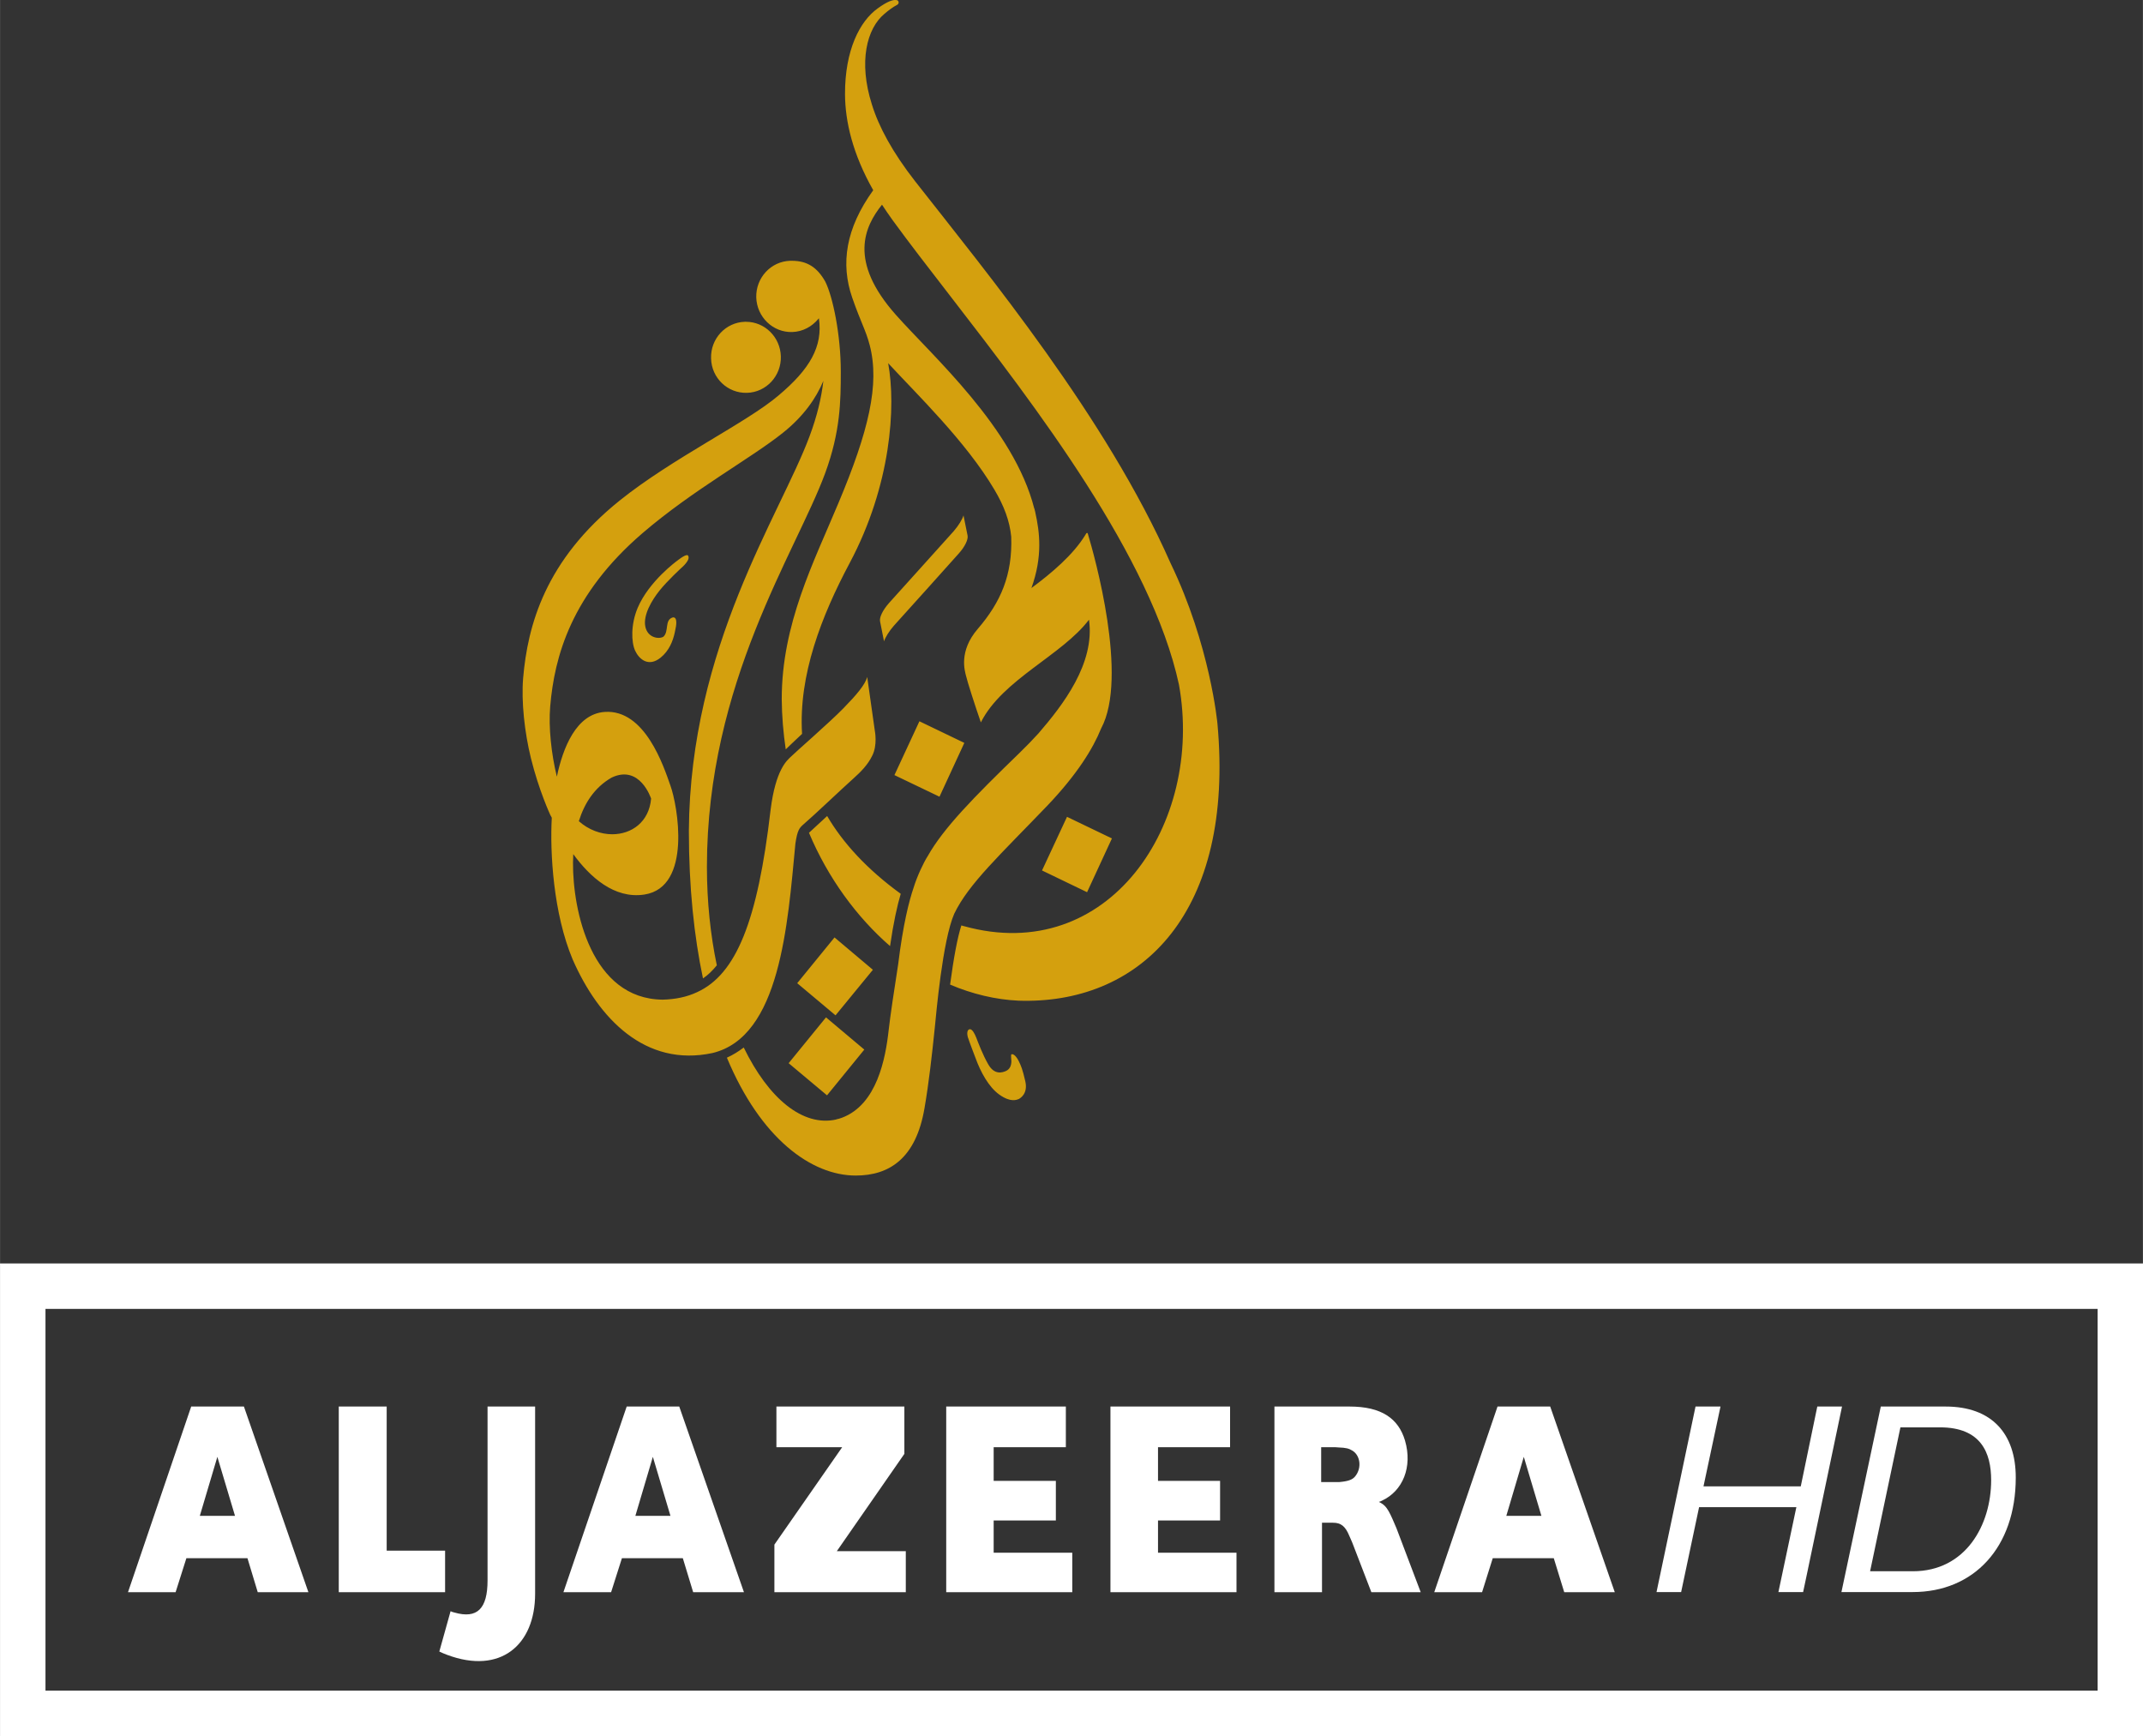 <svg width="984.17" height="797.23" version="1.1" viewBox="0 0 260.39 210.94" xmlns="http://www.w3.org/2000/svg">
 <rect x="0" y="0" width="260.39" height="210.94" fill="#333333" stroke="none"/>
 <g transform="matrix(1.445 0 0 1.445 -86.041 -232.62)" fill="#fff">
  <path d="m135.59 283.23v-3.98h-10.76v3.42h5.53l-5.7 8.19v4h11.05v-3.45h-5.8zm37.91 1.89c-0.23 0.28-0.56 0.41-1.33 0.48h-1.53v-2.93h1.19c0.09 0 0.19 0.02 0.28 0.02 0.61 0.02 0.87 0.09 1.14 0.26 0.68 0.39 0.83 1.46 0.25 2.17m3.35 4.08c-0.58-1.39-0.8-1.67-1.36-1.93 0.09-0.02 0.19-0.07 0.27-0.11 1.74-0.81 2.58-2.82 1.93-5.05-0.55-1.85-1.97-2.86-4.66-2.86h-6.32v15.61h4v-5.84h0.93c0.65 0 1.03 0.28 1.37 1.11l0.22 0.5 0.11 0.28 1.52 3.95h4.15l-1.94-5.12c-0.08-0.2-0.13-0.36-0.22-0.54m9.36-0.76 1.47-4.96 1.48 4.96zm3.69-9.19h-4.43l-5.32 15.61h4.02l0.9-2.86h5.13l0.88 2.86h4.25zm-76.93 9.19 1.47-4.96 1.48 4.96zm-0.73-9.19-5.32 15.61h4.01l0.91-2.86h5.12l0.87 2.86h4.27l-5.44-15.61zm-35.896 9.19 1.475-4.96 1.483 4.96zm-0.725-9.19-5.315 15.61h4.004l0.907-2.86h5.134l0.865 2.86h4.26l-5.422-15.61zm81.301 9.58h5.22v-3.33h-5.22v-2.83h6.06v-3.42h-10.06v15.61h10.6v-3.32h-6.6zm-13.82 0h5.23v-3.33h-5.23v-2.83h6.07v-3.42h-10.06v15.61h10.6v-3.32h-6.61zm-42.56 5.04c0 2.38-0.867 3.25-2.787 2.7-0.116-0.02-0.206-0.06-0.322-0.11l-0.947 3.39c0.214 0.11 0.428 0.19 0.659 0.28 4.467 1.67 7.397-0.81 7.397-5.14v-15.74h-4zm-3.57-2.5h-4.912v-12.12h-4.029v15.61h8.941z"/>
  <path d="m202.12 279.25h2.1l-1.43 6.71h8.18l1.39-6.71h2.08l-3.27 15.6h-2.08l1.51-7.14h-8.18l-1.51 7.14h-2.07z"/>
  <path d="m216.8 293.1h3.6c4.44 0 6.58-3.89 6.58-7.66 0-2.3-0.85-4.44-4.3-4.44h-3.33zm0.9-13.85h5.45c3.88 0 5.9 2.28 5.9 5.97 0 5.87-3.52 9.63-8.67 9.63h-5.99z"/>
 </g>
 <path d="m106.65 1.017c-2.177 1.551-3.991 5.065-3.976 10.427 0.015 3.297 0.919 7.25 3.428 11.666-3.358 4.655-3.976 8.94-2.555 13.048 1.081 3.111 1.644 3.922 2.131 5.79 1.235 4.748-0.131 10.446-3.822 19.216-2.988 7.157-6.871 14.646-6.871 23.771 0.015 2.084 0.193 4.115 0.486 6.115 0.347-0.34 1.081-1.042 1.984-1.884-0.44-7.149 2.362-14.329 5.798-20.783 5.011-9.419 5.636-19.008 4.663-24.258 3.521 3.814 9.442 9.512 12.909 15.364 1.173 1.969 1.868 3.837 2.046 5.729 0.162 4.625-1.266 7.937-4.061 11.187-2.37 2.748-1.552 5.165-1.451 5.636 0.178 0.787 1.143 3.775 1.822 5.729 2.625-5.211 9.859-8.145 13.14-12.476 0.757 5.335-3.204 10.407-6.138 13.812-0.695 0.764-1.459 1.552-2.324 2.393-5.559 5.389-9.203 9.095-11.141 12.53-0.494 0.764-1.297 2.47-1.698 3.791-0.564 1.645-1.282 4.439-1.891 9.373-0.456 2.895-0.973 6.369-1.143 7.913-0.386 3.521-1.428 9.102-5.682 10.7-0.232 0.093-0.463 0.147-0.703 0.201v0.015c-4.053 0.903-8.215-2.548-11.233-8.747-0.625 0.471-1.305 0.903-2.046 1.235 4.092 9.813 10.26 14.321 15.657 14.321 4.084 0 7.319-2.084 8.354-8.184 0.533-3.073 0.911-6.478 1.251-9.782 0.162-1.59 0.934-10.577 2.362-13.843 1.752-3.652 5.613-7.188 11.357-13.179 3.551-3.737 5.481-6.833 6.493-9.334 3.343-6.207-0.803-20.976-1.606-23.624-0.023-0.1-0.039-0.124-0.085-0.124-0.085 0-0.108 0.023-0.17 0.131-8e-3 0.023-0.015 0.046-0.031 0.062-1.482 2.447-4.123 4.679-6.578 6.493 1.382-3.845 1.011-6.763 0.463-9.226v-0.015c-0.031-0.139-0.077-0.286-0.108-0.425l-8e-3 0.015c-2.486-9.797-12.368-18.521-16.822-23.547-5.79-6.516-3.814-10.708-1.683-13.379 0.401 0.602 0.818 1.228 1.282 1.868 7.875 10.832 22.713 28.017 30.488 44.377 1.969 4.138 3.482 8.207 4.316 12.075 3.057 16.954-8.601 34.194-26.103 29.345h-8e-3c-0.116-0.031-0.232-0.062-0.332-0.093-0.479 1.498-0.926 3.906-1.367 7.188 2.656 1.135 5.528 1.83 8.315 1.953 0.208 8e-3 0.409 0.015 0.618 0.015 14.375 0.162 25.632-10.755 23.555-33.653 0 0-0.865-9.527-5.721-19.564-7.782-17.626-22.165-35.066-30.997-46.33-2.803-3.59-4.447-6.678-5.273-9.357-1.66-5.204-0.61-9.238 1.521-11.008 0.448-0.388 1.019-0.824 1.536-1.09 0.317-0.17 0.201-0.541-0.031-0.581-0.046 0-0.116-0.016-0.193-0.016-0.309 0-0.911 0.137-2.123 1.018m-10.639 30.67c-2.347 0.069-4.184 2.069-4.123 4.447 0.077 2.393 2.03 4.277 4.37 4.208 1.289-0.039 2.393-0.664 3.15-1.567l0.093-0.108c0.502 3.443-1.112 6.192-4.895 9.373-3.86 3.304-12.893 7.62-19.315 12.777-9.048 7.265-11.181 15.171-11.73 21.579-0.235 2.857 0.178 6.609 0.945 9.72 0.961 3.899 2.351 6.894 2.351 6.894s0.073 0.124 0.186 0.34c-0.235 4.239 0.185 11.635 2.536 17.224 3.158 7.211 8.838 13.109 16.983 11.372 8.222-1.961 9.141-15.541 10.083-25.454 0.239-1.621 0.486-1.899 0.973-2.324 1.328-1.135 4.524-4.192 6.053-5.559 0.942-0.842 1.768-1.683 2.301-2.772 0.679-1.305 0.324-3.05 0.324-3.05l-0.926-6.539c-0.232 0.934-1.343 2.231-2.918 3.837-1.637 1.683-6.007 5.482-6.4 5.898-0.394 0.401-1.807 1.459-2.424 6.439-1.575 13.565-4.2 19.965-8.925 22.127-1.243 0.587-2.64 0.872-4.192 0.911-8.652-0.085-10.93-10.793-10.89-16.653 8e-3 -0.347 0.016-0.703 0.032-1.027 2.012 2.756 4.977 5.474 8.644 4.91 5.842-0.903 4.012-10.917 3.163-13.233-0.818-2.332-3.082-9.296-7.986-8.956-3.465 0.239-5.081 4.37-5.816 7.867-0.671-2.764-1.026-6.007-0.808-8.531 0.51-6.061 2.553-13.619 11.229-21.069 6.176-5.296 13.186-9.079 17.078-12.206 2.478-1.976 4.022-4.2 4.887-6.285-0.239 2.023-0.733 4.208-1.691 6.763-3.59 9.612-14.507 25.477-14.653 47.905 0 6.887 0.641 12.847 1.714 17.935 0.602-0.401 1.15-0.942 1.683-1.59-0.764-3.644-1.204-7.682-1.204-11.974 0-22.381 10.839-38.232 14.368-47.82 1.853-5.049 1.899-8.732 1.899-12.368 0-4.455-0.973-9.11-1.891-10.924-0.988-1.737-2.208-2.517-4.053-2.517zm-25.681 68.087c0.671-2.146 1.875-4.084 3.983-5.296 3.449-1.637 4.798 2.555 4.798 2.555-0.242 2.833-2.359 4.331-4.726 4.331-1.381 0-2.86-0.525-4.056-1.59m20.177-60.676c-2.339 0.069-4.192 2.061-4.107 4.455 0.054 2.378 2.015 4.246 4.362 4.177 2.347-0.062 4.192-2.069 4.115-4.439-0.07-2.339-1.953-4.192-4.231-4.192zm25.377 25.439c-0.409 0.44-2.355 2.61-4.223 4.694-1.675 1.845-3.266 3.613-3.613 4.007-0.803 0.903-1.22 1.791-1.112 2.27l0.479 2.417c0.131-0.448 0.641-1.274 1.204-1.907 0.401-0.448 2.347-2.617 4.215-4.679 1.668-1.861 3.258-3.621 3.613-4.03 0.811-0.88 1.22-1.783 1.119-2.247l-0.494-2.44c-0.124 0.456-0.625 1.274-1.189 1.915m-33.615 3.605s-3.416 2.47-4.79 5.721c-0.84 2-0.784 4.154-0.306 5.196 0.484 1.042 1.624 2.038 3.102 0.842 1.037-0.842 1.485-2.015 1.708-3.019 0.139-0.594 0.193-0.973 0.193-1.266 0-0.363-0.124-0.679-0.463-0.587-0.988 0.332-0.401 1.683-1.104 2.332-0.537 0.332-1.926 0.147-2.201-1.243-0.274-1.39 0.784-3.181 1.737-4.37 0.958-1.197 2.649-2.748 2.649-2.748s1.204-1.004 0.795-1.506c-0.015-0.031-0.07-0.046-0.116-0.046-0.347 0-1.204 0.695-1.204 0.695m26.412 26.033 5.474 2.625 3.019-6.539-5.458-2.625zm-10.384 7.01c2.308 5.489 5.814 10.26 9.851 13.766 0.417-2.88 0.872-4.902 1.297-6.354-4.115-2.988-7.049-6.215-8.94-9.45zm28.318 4.578 5.474 2.64 3.019-6.532-5.458-2.625zm-29.747 13.696 4.655 3.906 4.54-5.535-4.663-3.93zm-1.042 9.72 4.663 3.906 4.532-5.559-4.655-3.914zm21.926-4.107c-0.216 0.1-0.286 0.463-0.147 0.957 0.147 0.486 0.957 2.594 0.957 2.594 0.579 1.583 1.544 3.42 2.849 4.362 1.397 0.996 2.115 0.649 2.393 0.54 0.208-0.116 1.104-0.664 0.787-2.115-0.347-1.521-0.533-1.938-0.811-2.494-0.27-0.556-0.641-0.903-0.865-0.818-0.124 0.023-0.023 0.533-0.023 0.849-8e-3 0.548-0.201 0.973-0.664 1.181-0.401 0.178-1.405 0.54-2.169-0.849-0.641-1.112-1.197-2.586-1.428-3.188-0.185-0.471-0.479-1.042-0.772-1.042-0.031 0-0.054 0.015-0.108 0.023" fill="#d4a00e" stroke-width=".772"/>
 <path d="m-0.002 153.51v57.427h260.4v-57.427zm5.522 5.522h249.36v46.383h-249.36z" fill="#fff" stop-color="#000000" stroke-miterlimit="10" stroke-opacity=".392" stroke-width=".1" style="-inkscape-stroke:none;paint-order:stroke fill markers"/>
</svg>
